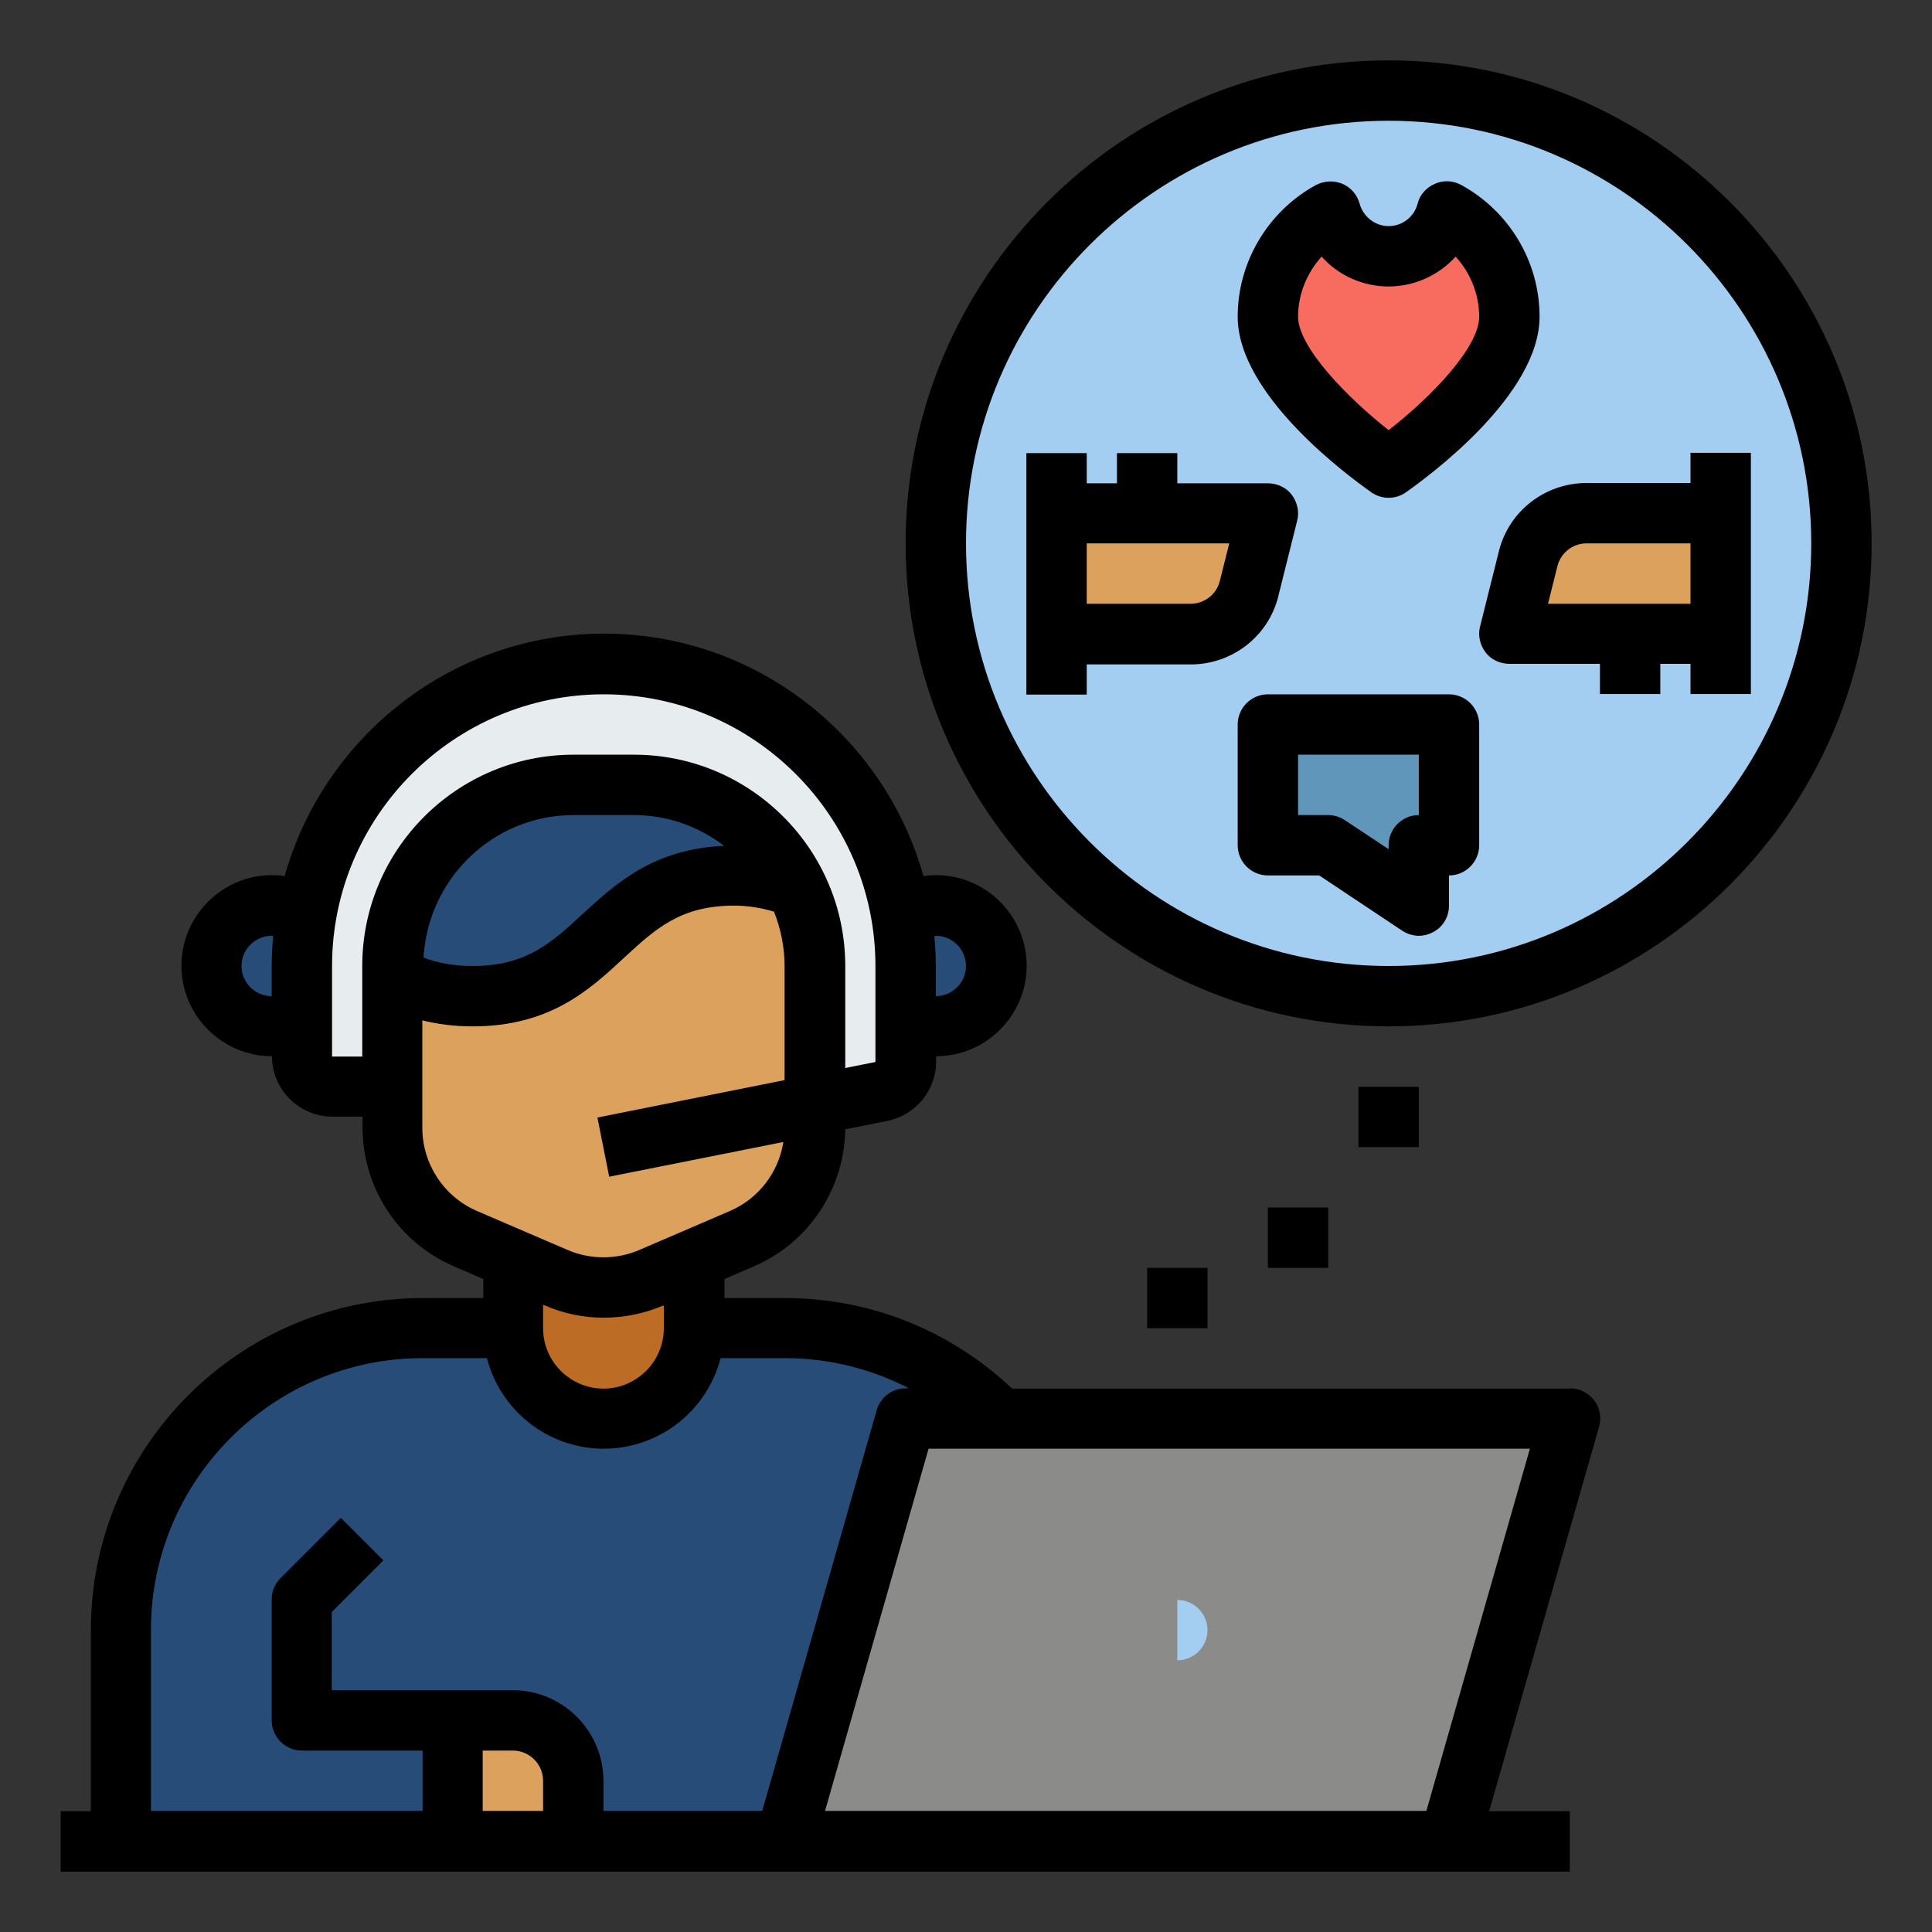 <?xml version="1.0" ?><svg data-name="Layer 1" id="Layer_1" viewBox="0 0 64 64" xmlns="http://www.w3.org/2000/svg"><rect x="0" y="0" width="64" height="64" fill="#333333" stroke="none"/><defs><style>
      .cls-1 {
        fill: #f76c5e;
      }

      .cls-2 {
        fill: #e7ecef;
      }

      .cls-3 {
        fill: #8b8c89;
      }

      .cls-4 {
        fill: #bc6c25;
      }

      .cls-5 {
        fill: #a3cef1;
      }

      .cls-6 {
        fill: #dda15e;
      }

      .cls-7 {
        fill: #6096ba;
      }

      .cls-8 {
        fill: #274c77;
      }
    </style></defs><path class="cls-6" d="M24.58,41.04l-3,1.29c-1.01,.43-2.15,.43-3.15,0l-3-1.29c-1.47-.63-2.42-2.08-2.42-3.68v-5.36c0-3.31,2.69-6,6-6h2c3.31,0,6,2.69,6,6v5.36c0,1.6-.95,3.05-2.42,3.68Z"/><path class="cls-8" d="M33.14,47c-1.82-1.85-4.35-3-7.14-3h-3c0,1.66-1.34,3-3,3s-3-1.34-3-3h-3c-5.52,0-10,4.48-10,10v7H26l4-14h3.14Z"/><path class="cls-6" d="M15,57h2c1.1,0,2,.9,2,2v2h-4v-4h0Z"/><path class="cls-8" d="M10,33.73c-.29,.17-.64,.27-1,.27-1.1,0-2-.9-2-2s.9-2,2-2c.42,0,.81,.13,1.14,.36"/><path class="cls-8" d="M30,33.73c.29,.17,.64,.27,1,.27,1.1,0,2-.9,2-2s-.9-2-2-2c-.42,0-.81,.13-1.14,.36"/><path class="cls-4" d="M17,41.71l1.42,.61c1.01,.44,2.15,.44,3.16,0l1.42-.61v2.29c0,1.66-1.34,3-3,3s-3-1.34-3-3v-2.29Z"/><polyline class="cls-3" points="26 61 30 47 52 47 48 61"/><path class="cls-8" d="M26.4,29.38h-.01c-.57-.23-1.23-.38-2.06-.38-4.33,0-4.33,4-8.67,4-1.13,0-1.97-.27-2.66-.67v-.33c0-3.31,2.69-6,6-6h2c2.37,0,4.42,1.38,5.39,3.38h.01Z"/><path class="cls-2" d="M27,36.6v-4.6c0-3.31-2.69-6-6-6h-2c-3.31,0-6,2.69-6,6v4h-2c-.55,0-1-.45-1-1v-3c0-5.52,4.48-10,10-10,2.76,0,5.26,1.12,7.07,2.93s2.93,4.31,2.93,7.07v3.18c0,.48-.34,.89-.8,.98l-2.2,.44Z"/><path class="cls-5" d="M39,53c.55,0,1,.45,1,1s-.45,1-1,1v-2Z"/><circle class="cls-5" cx="46" cy="18" r="15"/><path class="cls-6" d="M35,17h7l-.62,2.49c-.22,.89-1.02,1.51-1.94,1.51h-4.44"/><path class="cls-6" d="M57,21h-7s.62-2.49,.62-2.49c.22-.89,1.02-1.51,1.94-1.51h4.44"/><path class="cls-1" d="M47.92,7c-.23,.85-1,1.49-1.92,1.49s-1.7-.63-1.92-1.49c-1.23,.68-2.08,1.98-2.08,3.49,0,2.21,4,5,4,5,0,0,4-2.79,4-5,0-1.51-.84-2.8-2.08-3.49Z"/><polygon class="cls-7" points="48 28 47 28 47 30 44 28 42 28 42 24 48 24 48 28"/><path d="M52,46h-18.47c-2.05-1.93-4.7-3-7.53-3h-2v-.63l.97-.42c1.82-.78,3-2.56,3.03-4.54l1.4-.28c.93-.19,1.61-1.01,1.61-1.96v-.18c1.65,0,3-1.35,3-3s-1.35-3-3-3c-.14,0-.28,.01-.42,.03-1.3-4.63-5.55-8.03-10.58-8.03s-9.28,3.41-10.58,8.03c-.14-.02-.28-.03-.42-.03-1.65,0-3,1.35-3,3s1.35,3,3,3c0,1.1,.9,2,2,2h1v.36c0,2,1.19,3.81,3.03,4.6l.97,.42v.63h-2c-6.07,0-11,4.93-11,11v6h-1v2H52v-2h-2.67l3.64-12.73c.09-.3,.03-.63-.16-.88-.19-.25-.49-.4-.8-.4Zm-21-15c.55,0,1,.45,1,1s-.45,1-1,1v-1c0-.33-.02-.66-.05-.99,.02,0,.03,0,.05,0Zm-22,1v1c-.55,0-1-.45-1-1s.45-1,1-1c.02,0,.03,0,.05,0-.03,.33-.05,.66-.05,.99Zm3,0v3h-1v-3c0-4.96,4.04-9,9-9s9,4.04,9,9v3.18l-1,.2v-3.38c0-3.86-3.14-7-7-7h-2c-3.86,0-7,3.14-7,7Zm11.99-3.98c-2.33,.1-3.57,1.23-4.67,2.24-1.05,.97-1.88,1.74-3.66,1.74-.61,0-1.14-.09-1.63-.28,.15-2.62,2.31-4.72,4.97-4.72h2c1.13,0,2.16,.39,2.99,1.02Zm-8.18,12.1c-1.1-.47-1.82-1.56-1.82-2.76v-3.56c.52,.13,1.07,.2,1.66,.2,2.56,0,3.87-1.2,5.02-2.27,1.05-.97,1.88-1.73,3.65-1.73,.49,0,.91,.08,1.32,.2,.22,.56,.35,1.16,.35,1.8v3.78l-6.2,1.24,.39,1.96,5.77-1.15c-.16,1.01-.82,1.88-1.78,2.29h0s-3,1.29-3,1.29c-.75,.32-1.61,.32-2.36,0l-3-1.29Zm6.18,3.11v.77c0,1.1-.9,2-2,2s-2-.9-2-2v-.77h.03c.62,.28,1.3,.42,1.97,.42s1.34-.13,1.97-.4h.03Zm-4,16.76h-2v-2h1c.55,0,1,.45,1,1v1Zm2,0v-1c0-1.65-1.35-3-3-3h-6v-2.59l1.71-1.71-1.41-1.41-2,2c-.19,.19-.29,.44-.29,.71v4c0,.55,.45,1,1,1h4v2H5v-6c0-4.96,4.04-9,9-9h2.13c.44,1.72,2.01,3,3.87,3s3.43-1.28,3.87-3h2.13c1.46,0,2.85,.35,4.11,1h-.11c-.45,0-.84,.3-.96,.73l-3.79,13.27h-5.25Zm27.25,0H27.33l3.43-12h19.92l-3.43,12Z"/><path d="M46,2c-8.82,0-16,7.18-16,16s7.18,16,16,16,16-7.18,16-16S54.82,2,46,2Zm0,30c-7.72,0-14-6.28-14-14s6.28-14,14-14,14,6.28,14,14-6.28,14-14,14Z"/><rect height="2" width="2" x="45" y="36"/><rect height="2" width="2" x="42" y="40"/><rect height="2" width="2" x="38" y="42"/><path d="M42.35,19.73l.62-2.48c.08-.3,0-.62-.18-.86s-.48-.38-.79-.38h-3v-1h-2v1h-1v-1h-2v8h2v-1h3.44c1.38,0,2.58-.93,2.91-2.27Zm-1.94-.49c-.11,.45-.51,.76-.97,.76h-3.44v-2h4.72l-.31,1.24Z"/><path d="M49.65,18.27l-.62,2.48c-.08,.3,0,.62,.18,.86s.48,.38,.79,.38h3v1h2v-1h1v1h2V15h-2v1h-3.44c-1.38,0-2.58,.93-2.91,2.27Zm6.35,1.73h-4.72l.31-1.24c.11-.45,.51-.76,.97-.76h3.44v2Z"/><path d="M45.43,16.31c.17,.12,.37,.18,.57,.18s.4-.06,.57-.18c.74-.52,4.43-3.22,4.43-5.82,0-1.81-.99-3.48-2.59-4.36-.27-.15-.59-.17-.88-.04-.28,.12-.5,.36-.57,.66-.12,.44-.51,.74-.96,.74s-.84-.31-.96-.74c-.08-.3-.29-.54-.57-.66-.28-.12-.61-.1-.88,.04-1.6,.88-2.59,2.56-2.59,4.36,0,2.6,3.69,5.3,4.43,5.82Zm-1.65-7.81c.55,.62,1.36,.99,2.22,.99s1.67-.38,2.22-.99c.49,.54,.78,1.25,.78,1.99,0,1.02-1.6,2.67-3,3.76-1.37-1.08-3-2.75-3-3.76,0-.74,.29-1.45,.78-1.99Z"/><path d="M48,23h-6c-.55,0-1,.45-1,1v4c0,.55,.45,1,1,1h1.7l2.75,1.83c.17,.11,.36,.17,.55,.17,.16,0,.32-.04,.47-.12,.33-.17,.53-.51,.53-.88v-1c.55,0,1-.45,1-1v-4c0-.55-.45-1-1-1Zm-1,4c-.55,0-1,.45-1,1v.13l-1.45-.96c-.16-.11-.36-.17-.55-.17h-1v-2h4v2Z"/></svg>